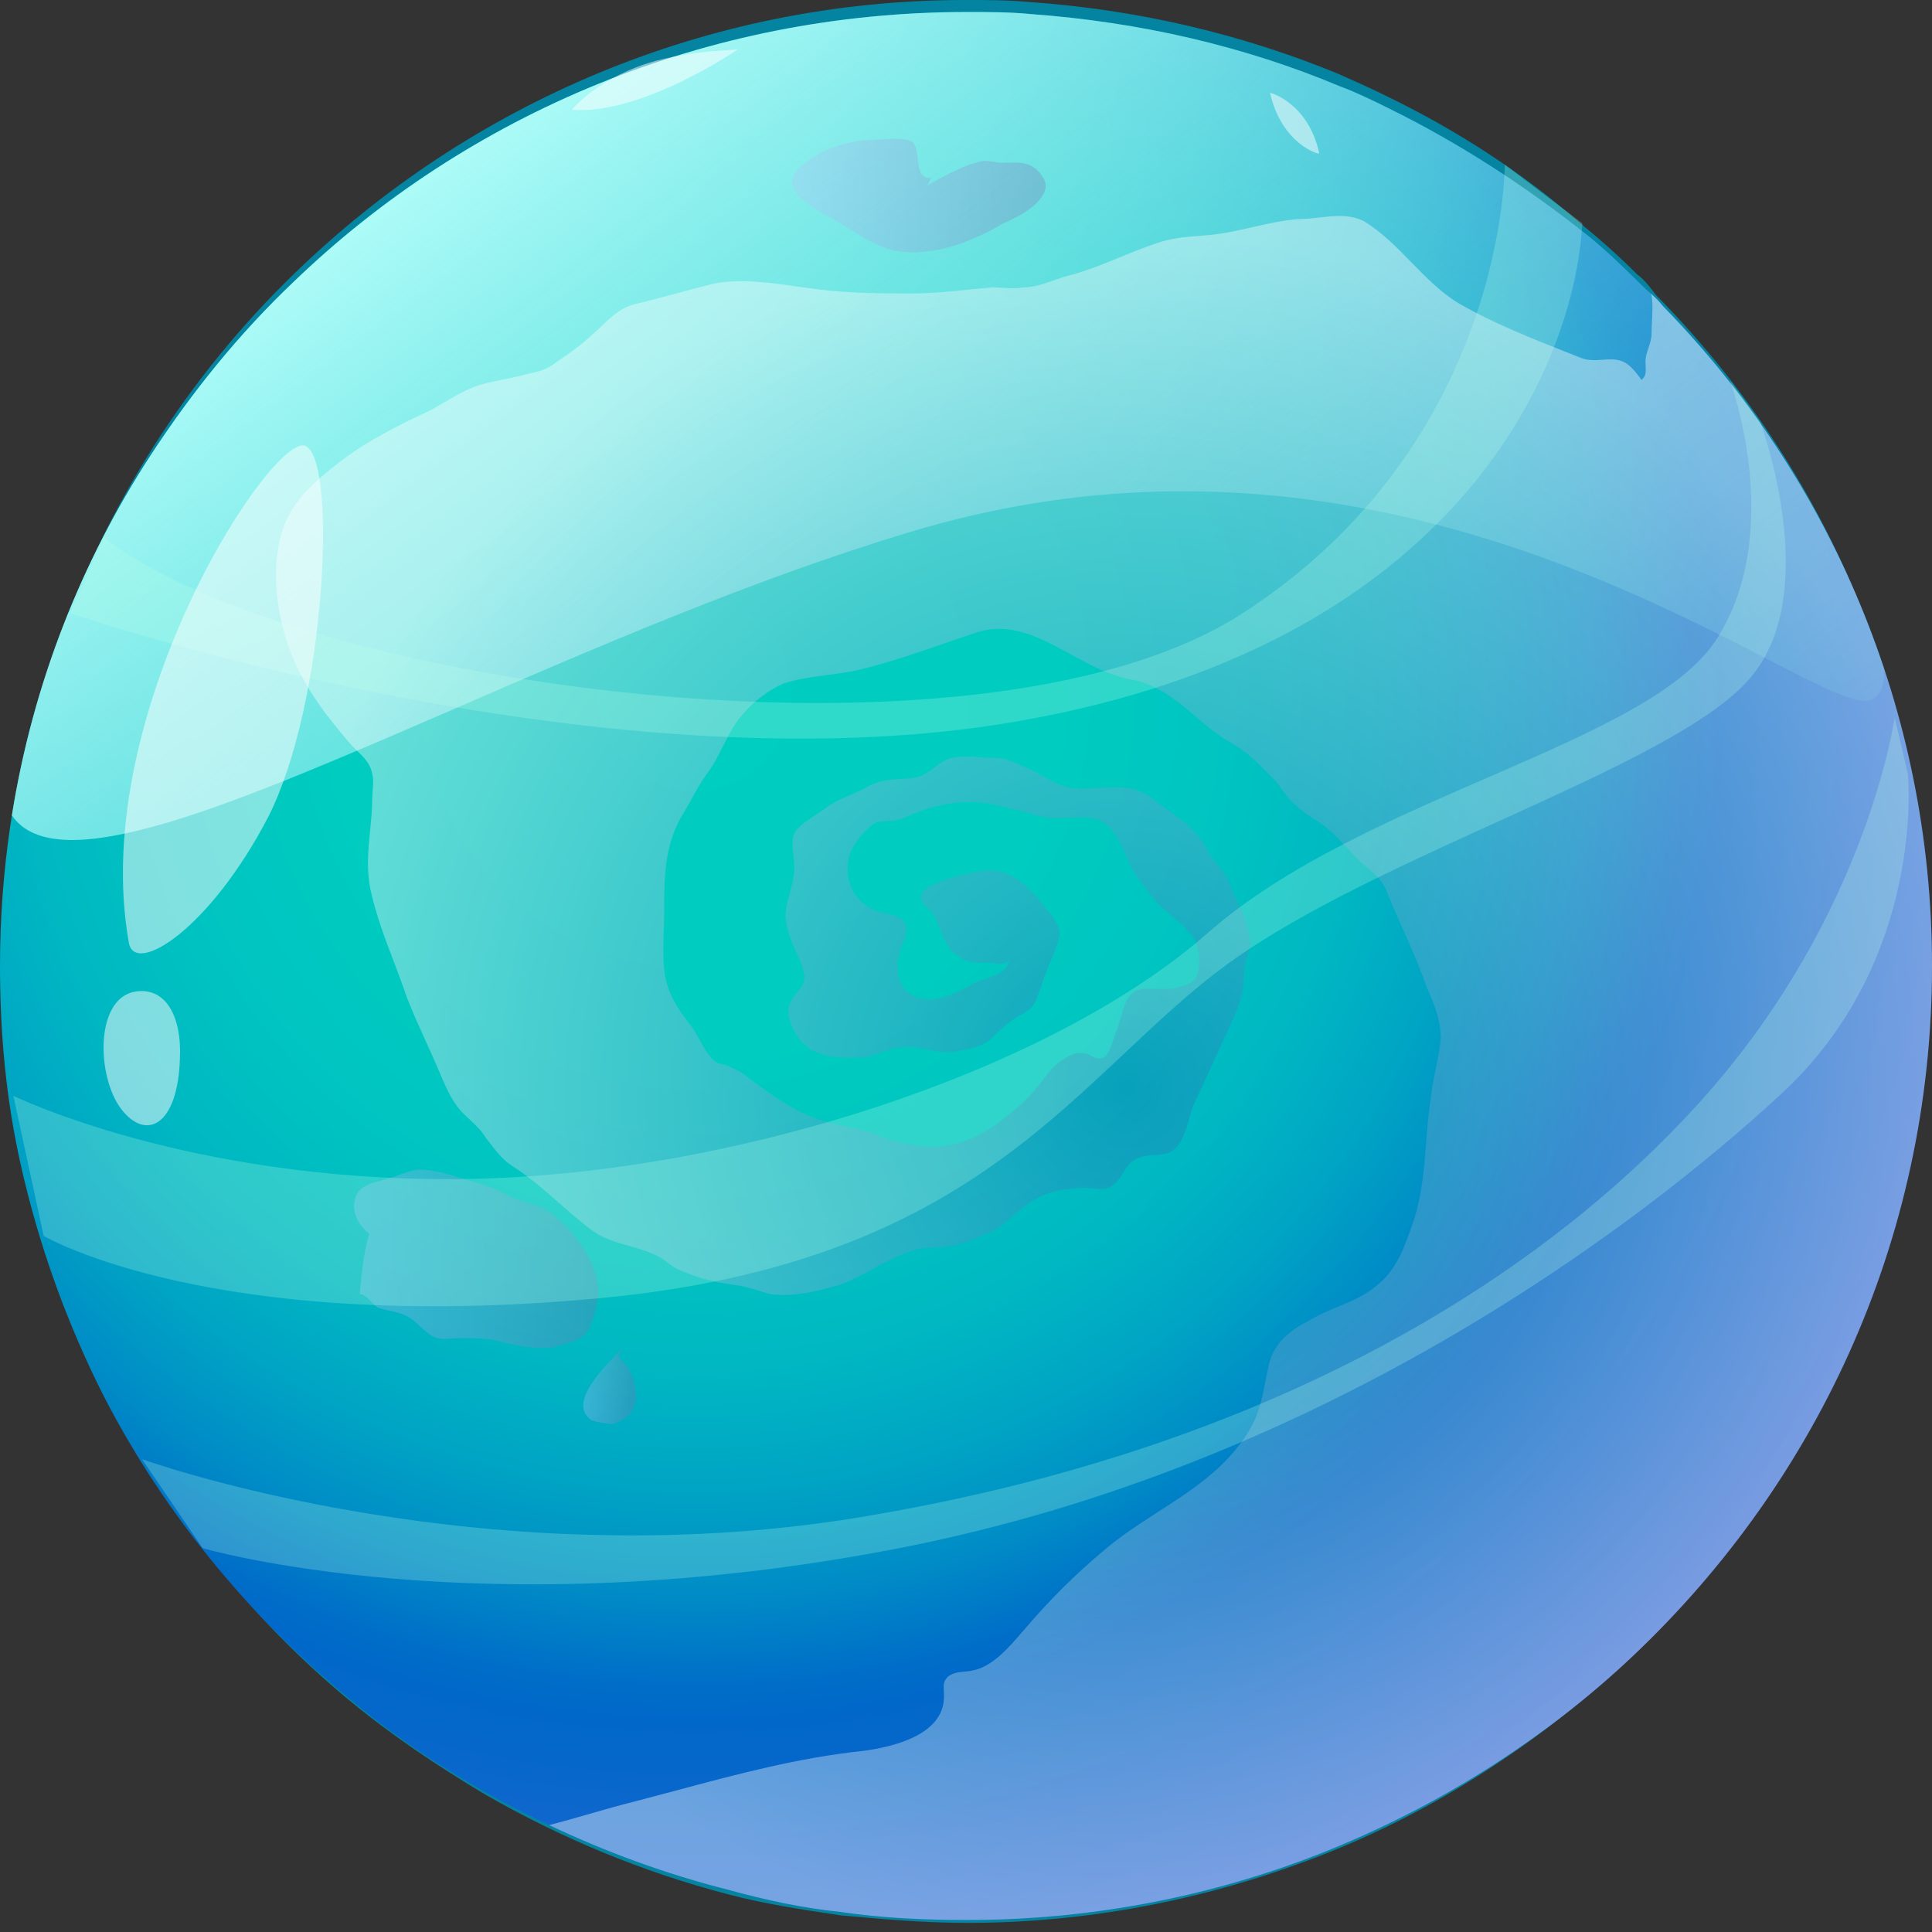 <svg width="161" height="161" viewBox="0 0 161 161" fill="none" xmlns="http://www.w3.org/2000/svg">
<rect x="0" y="0" width="161" height="161" fill="#333333" stroke="none"/>
<path opacity="0.92" fill-rule="evenodd" clip-rule="evenodd" d="M160.724 80.121C160.724 103.305 150.946 124.124 135.174 138.792C127.603 145.731 118.771 151.409 108.993 155.036C100.161 158.349 90.54 160.241 80.603 160.241C76.976 160.241 73.506 159.926 70.036 159.61C66.882 159.137 63.728 158.664 60.731 157.875C53.476 155.983 46.694 153.144 40.386 149.516C36.443 147.151 32.657 144.627 29.03 141.63C20.671 134.691 13.889 126.016 9 116.396C5.845 110.245 3.637 103.778 2.06 96.839C0.956 91.476 0.325 85.956 0.325 80.278C0.325 64.507 4.899 49.681 12.785 37.221C16.097 32.017 20.04 27.127 24.614 22.711C39.124 8.674 58.839 0 80.446 0C82.181 0 83.916 -1.44418e-05 85.65 0.158C94.798 0.789 103.473 2.839 111.516 6.151C112.936 6.782 114.355 7.413 115.617 8.044C121.452 10.883 126.815 14.352 131.704 18.611C133.439 20.03 135.016 21.45 136.436 22.869C137.066 23.342 137.54 23.973 138.013 24.604C152.207 38.956 160.724 58.513 160.724 80.121Z" fill="url(#paint0_radial_4_1282)"/>
<path fill-rule="evenodd" clip-rule="evenodd" d="M161 80.5C161 103.478 151.139 124.108 135.328 138.699C127.848 145.576 118.837 151.111 109.147 154.801C100.306 158.155 90.616 160 80.585 160C77.015 160 73.445 159.832 70.044 159.329C66.814 158.994 63.754 158.323 60.694 157.484C53.383 155.639 46.583 152.788 40.292 149.266C36.212 146.918 32.472 144.402 28.902 141.383C20.571 134.506 13.601 125.953 8.671 116.392C5.61 110.354 3.23 103.813 1.7 96.937C0.51 91.57 0 86.203 0 80.5C0 64.734 4.59 50.142 12.581 37.899C15.981 32.699 19.891 27.835 24.482 23.475C38.932 9.554 58.824 1 80.585 1C82.285 1 84.155 1 85.855 1.168C95.036 1.839 103.706 3.851 111.697 7.206C113.057 7.709 114.417 8.38 115.777 9.051C121.558 11.902 126.998 15.424 132.098 19.449C133.798 20.791 135.328 22.301 136.859 23.81C137.369 24.313 138.049 24.817 138.559 25.487C152.499 39.744 161 59.199 161 80.5Z" fill="url(#paint1_radial_4_1282)"/>
<path d="M156.988 55.654C153.187 44.235 146.83 33.946 138.559 25.487C138.213 25.032 137.789 24.654 137.392 24.302C137.204 24.134 137.023 23.972 136.859 23.81C135.328 22.301 133.798 20.791 132.098 19.449C126.998 15.424 121.558 11.902 115.777 9.051C114.417 8.38 113.057 7.709 111.697 7.206C103.706 3.851 95.036 1.839 85.855 1.168C84.155 1 82.285 1 80.585 1C58.824 1 38.932 9.554 24.482 23.475C19.891 27.835 15.981 32.699 12.581 37.899C6.759 46.82 2.742 56.987 0.99 67.948C4.727 73.43 19.4 67.07 38.029 58.996C49.597 53.981 62.692 48.306 75.64 44.395C107.76 34.569 134.085 48.129 147.279 54.925C151.73 57.217 154.686 58.74 155.867 58.336C156.707 58.067 157.071 57.121 156.988 55.654Z" fill="url(#paint2_linear_4_1282)"/>
<path opacity="0.4" d="M135.328 138.699C151.139 124.108 161 103.478 161 80.5C161 59.199 152.499 39.744 138.559 25.487C138.264 25.099 137.912 24.768 137.569 24.459C137.593 24.518 137.614 24.572 137.63 24.62C137.744 25.296 137.704 26.048 137.667 26.774C137.648 27.127 137.63 27.474 137.63 27.803C137.63 28.222 137.503 28.599 137.377 28.976C137.25 29.353 137.123 29.73 137.123 30.148C137.123 30.246 137.13 30.351 137.136 30.458C137.163 30.9 137.193 31.387 136.785 31.656C136.447 31.154 135.772 30.316 135.265 30.148C134.76 29.898 134.172 29.939 133.563 29.98C132.948 30.022 132.311 30.066 131.717 29.813C131.396 29.686 131.074 29.559 130.75 29.431C127.667 28.214 124.485 26.958 121.58 25.29C120.059 24.369 118.834 23.112 117.609 21.856C116.384 20.599 115.16 19.343 113.639 18.421C112.474 17.844 111.228 17.983 109.958 18.125C109.386 18.189 108.809 18.254 108.233 18.254C106.876 18.357 105.584 18.652 104.317 18.942C103.532 19.121 102.757 19.298 101.981 19.427C101.285 19.552 100.588 19.607 99.891 19.662C98.729 19.754 97.568 19.845 96.406 20.264C95.329 20.62 94.314 21.036 93.307 21.449C91.945 22.008 90.599 22.559 89.141 22.945C88.667 23.062 88.213 23.221 87.766 23.378C86.939 23.667 86.133 23.95 85.255 23.95C84.692 24.061 84.129 24.024 83.566 23.987C83.284 23.968 83.003 23.95 82.721 23.95C81.989 24.006 81.257 24.08 80.525 24.155C79.06 24.303 77.596 24.452 76.132 24.452C73.429 24.452 70.895 24.452 68.191 24.117C67.67 24.053 67.13 23.976 66.579 23.897C64.27 23.567 61.757 23.209 59.575 23.615C58.561 23.866 57.463 24.159 56.365 24.452C55.267 24.746 54.169 25.039 53.155 25.29C51.853 25.548 51.052 26.304 50.212 27.097C49.962 27.333 49.709 27.573 49.438 27.803C48.593 28.641 47.41 29.478 46.397 30.148C45.63 30.782 44.96 30.936 44.167 31.119C43.912 31.178 43.644 31.24 43.356 31.321C42.905 31.433 42.436 31.526 41.966 31.619C41.028 31.805 40.089 31.991 39.301 32.326C38.439 32.692 37.668 33.147 36.855 33.627C36.552 33.805 36.243 33.987 35.922 34.169C33.388 35.342 30.684 36.682 28.488 38.357C26.123 40.2 24.264 41.708 23.419 44.556C22.575 47.739 23.082 51.425 24.264 54.44C25.447 57.456 27.305 59.801 29.333 62.147C29.428 62.242 29.527 62.336 29.627 62.432C30.234 63.013 30.877 63.629 31.022 64.492C31.135 64.939 31.097 65.386 31.06 65.832C31.041 66.056 31.022 66.279 31.022 66.502C31.022 67.414 30.933 68.304 30.844 69.196C30.688 70.762 30.53 72.334 30.853 74.041C31.304 76.163 32.055 78.137 32.806 80.11C33.181 81.096 33.556 82.083 33.894 83.088C34.395 84.377 34.954 85.608 35.502 86.814C35.88 87.646 36.253 88.466 36.598 89.287C36.648 89.403 36.698 89.52 36.749 89.639C37.21 90.722 37.712 91.899 38.625 92.805C38.797 92.975 38.968 93.134 39.137 93.291C39.633 93.752 40.105 94.19 40.483 94.815C40.626 94.991 40.76 95.167 40.893 95.342C41.395 95.998 41.879 96.631 42.68 97.161C44.099 98.065 45.336 99.151 46.572 100.236C47.397 100.96 48.221 101.684 49.1 102.354C50.154 103.19 51.273 103.504 52.417 103.826C53.107 104.02 53.807 104.217 54.506 104.532C54.929 104.699 55.267 104.951 55.605 105.202C55.943 105.453 56.28 105.705 56.703 105.872C57.547 106.207 58.392 106.542 59.237 106.71C59.807 106.871 60.377 106.955 60.929 107.036C61.521 107.123 62.091 107.206 62.616 107.38C62.841 107.436 63.066 107.51 63.292 107.585C63.742 107.734 64.193 107.883 64.643 107.883C66.333 108.05 68.36 107.547 70.05 107.045C71.041 106.667 71.929 106.186 72.807 105.711C73.874 105.134 74.927 104.565 76.132 104.197C76.742 103.995 77.29 103.976 77.851 103.955C78.223 103.942 78.6 103.929 79.004 103.862C80.144 103.721 81.283 103.222 82.321 102.768C82.514 102.684 82.704 102.6 82.89 102.522C83.454 102.172 83.96 101.734 84.468 101.295C85.177 100.681 85.89 100.064 86.776 99.674C87.959 99.171 89.141 99.003 90.493 99.003C90.707 99.003 90.921 99.025 91.132 99.046C91.754 99.109 92.353 99.169 92.858 98.668C93.164 98.441 93.366 98.11 93.574 97.769C93.826 97.358 94.085 96.933 94.548 96.658C95.111 96.323 95.674 96.286 96.237 96.249C96.519 96.23 96.8 96.211 97.082 96.155C98.348 95.904 98.76 94.431 99.1 93.214C99.214 92.807 99.32 92.429 99.447 92.135L101.981 86.606C102.089 86.372 102.196 86.144 102.302 85.918C103.027 84.372 103.671 83 103.671 81.245C103.671 80.687 103.821 80.128 103.971 79.57C104.046 79.291 104.122 79.011 104.178 78.732C104.178 78.177 104.062 77.737 103.926 77.221C103.898 77.114 103.869 77.004 103.84 76.889C103.653 76.24 103.362 75.642 103.082 75.067C102.857 74.603 102.639 74.155 102.488 73.706C102.215 73.029 101.942 72.681 101.58 72.218C101.494 72.108 101.403 71.992 101.306 71.864C101.023 71.583 100.845 71.25 100.655 70.894C100.505 70.612 100.347 70.317 100.123 70.021C99.232 68.843 98.472 68.312 97.498 67.632C97.364 67.538 97.225 67.442 97.082 67.34C96.826 67.159 96.602 66.986 96.392 66.824C95.633 66.236 95.064 65.796 93.872 65.665C93.112 65.581 92.351 65.623 91.591 65.665C90.831 65.707 90.07 65.749 89.31 65.665C88.439 65.557 87.778 65.17 87.102 64.775C86.729 64.556 86.351 64.336 85.931 64.157C85.665 64.044 85.424 63.931 85.196 63.823C84.41 63.454 83.768 63.152 82.721 63.152C82.394 63.152 82.042 63.126 81.677 63.1C80.724 63.031 79.691 62.956 78.835 63.319C78.452 63.51 78.141 63.748 77.838 63.98C77.341 64.36 76.867 64.723 76.132 64.827C75.756 64.874 75.406 64.894 75.068 64.915C74.19 64.966 73.391 65.014 72.415 65.497C71.883 65.799 71.35 66.033 70.833 66.26C70.202 66.537 69.594 66.804 69.036 67.173C68.78 67.376 68.446 67.595 68.095 67.824C67.29 68.351 66.399 68.935 66.164 69.518C65.977 69.982 66.049 70.652 66.122 71.328C66.18 71.872 66.239 72.421 66.164 72.869C66.098 73.389 65.957 73.909 65.817 74.419C65.598 75.224 65.385 76.004 65.488 76.722C65.631 77.716 66.017 78.59 66.44 79.547C66.516 79.719 66.594 79.894 66.671 80.073C66.7 80.158 66.729 80.242 66.757 80.323C67.058 81.193 67.274 81.819 66.502 82.585C65.826 83.423 65.488 83.926 65.826 85.098C66.84 87.946 69.036 88.281 71.739 88.114C72.311 88.114 72.843 87.918 73.393 87.716C73.981 87.5 74.589 87.276 75.287 87.276C75.991 87.199 76.658 87.337 77.323 87.474C78.095 87.633 78.863 87.791 79.68 87.611C80.694 87.444 81.707 87.276 82.552 86.606C83.228 85.936 83.904 85.266 84.749 84.763C84.86 84.697 84.965 84.637 85.065 84.58C85.724 84.202 86.144 83.961 86.438 83.088C86.607 82.669 86.734 82.292 86.86 81.915C86.987 81.538 87.114 81.161 87.283 80.743C87.353 80.569 87.438 80.373 87.528 80.164C87.872 79.37 88.296 78.391 88.296 77.727C88.296 77.064 87.66 76.295 87.144 75.671C87.008 75.507 86.881 75.353 86.776 75.214C85.593 73.706 84.073 72.366 82.045 72.534C81.989 72.545 81.913 72.559 81.822 72.576C80.548 72.816 76.177 73.64 76.808 75.046C76.808 75.238 77.028 75.43 77.249 75.621C77.415 75.764 77.58 75.908 77.653 76.052C77.888 76.285 78.042 76.682 78.17 77.014C78.226 77.158 78.277 77.291 78.328 77.392C78.374 77.504 78.416 77.613 78.457 77.719C78.724 78.409 78.948 78.989 79.68 79.57C80.525 80.24 81.201 80.24 82.383 80.24C82.501 80.24 82.646 80.258 82.801 80.277C83.315 80.341 83.943 80.42 84.073 79.905C84.073 80.902 83.045 81.25 82.101 81.57C81.776 81.68 81.46 81.787 81.201 81.915C80.018 82.585 78.497 83.423 76.977 83.256C74.78 82.921 74.442 80.743 75.118 78.9C75.456 78.23 75.794 77.392 75.287 76.722C74.916 76.354 74.092 76.165 73.478 76.025C73.254 75.974 73.058 75.929 72.922 75.884C71.064 75.046 70.388 73.371 70.726 71.528C70.895 70.523 72.246 68.848 73.091 68.513C73.425 68.447 73.707 68.433 73.977 68.419C74.39 68.399 74.777 68.38 75.287 68.178C77.146 67.34 78.835 66.838 80.863 66.838C82.107 66.838 83.168 67.11 84.248 67.388C84.635 67.487 85.024 67.587 85.424 67.675C86.438 68.01 87.114 68.178 88.127 68.178C88.398 68.178 88.702 68.161 89.019 68.143C89.694 68.105 90.425 68.064 91 68.178C92.559 68.416 93.267 70.004 93.909 71.445C94.171 72.034 94.422 72.599 94.717 73.036C94.964 73.343 95.19 73.651 95.409 73.95C95.787 74.466 96.147 74.957 96.575 75.382C96.84 75.644 97.171 75.924 97.522 76.219C98.291 76.866 99.152 77.592 99.616 78.397C99.954 79.235 100.123 80.743 99.616 81.58C98.94 82.25 97.758 82.418 96.913 82.418C96.677 82.418 96.452 82.408 96.237 82.398C95.218 82.352 94.43 82.316 93.872 83.423C93.686 83.791 93.551 84.261 93.412 84.749C93.297 85.148 93.179 85.559 93.027 85.936C92.98 86.03 92.92 86.215 92.846 86.44C92.656 87.022 92.379 87.872 92.013 88.114C91.595 88.322 91.241 88.143 90.912 87.978C90.71 87.876 90.517 87.779 90.324 87.779C89.648 87.611 89.141 87.946 88.635 88.281C87.856 88.745 87.508 89.208 87.061 89.802C87.023 89.853 86.985 89.904 86.945 89.957C85.931 91.297 85.086 92.135 83.735 93.14C81.707 94.815 79.342 95.82 76.639 95.485C75.456 95.318 74.274 95.15 73.26 94.648C72.408 94.286 71.556 94.097 70.642 93.895C70.286 93.817 69.921 93.736 69.543 93.642C67.009 93.14 64.812 91.632 62.785 90.124C62.655 90.028 62.538 89.938 62.427 89.852C61.961 89.493 61.609 89.222 60.926 88.952C60.673 88.784 60.462 88.742 60.251 88.7C60.039 88.658 59.828 88.617 59.575 88.449C59.07 88.048 58.686 87.349 58.314 86.671C58.064 86.216 57.819 85.77 57.547 85.433C56.365 83.926 55.52 82.585 55.351 80.743C55.238 79.731 55.276 78.645 55.314 77.584C55.333 77.063 55.351 76.548 55.351 76.052C55.351 73.204 55.351 70.691 56.703 68.178C57.058 67.614 57.353 67.08 57.639 66.564C58.033 65.851 58.41 65.172 58.899 64.492C59.441 63.801 59.841 63.005 60.246 62.199C60.724 61.247 61.208 60.283 61.94 59.466C62.785 58.461 64.137 57.456 65.319 56.953C66.468 56.574 67.724 56.409 68.967 56.246C69.918 56.122 70.86 55.998 71.739 55.781C74.204 55.169 76.489 54.38 78.726 53.608C79.555 53.321 80.378 53.037 81.201 52.765C84.114 51.733 86.644 53.117 89.222 54.527C90.831 55.406 92.458 56.297 94.21 56.618C96.464 57.025 98.034 58.355 99.637 59.713C100.678 60.594 101.732 61.487 102.995 62.147C104.08 62.819 104.947 63.707 105.771 64.551C105.974 64.759 106.174 64.964 106.374 65.162C106.489 65.314 106.604 65.475 106.721 65.638C107.12 66.195 107.541 66.784 108.064 67.173C108.458 67.563 108.967 67.897 109.49 68.24C109.864 68.486 110.246 68.736 110.598 69.016C111.189 69.518 111.696 70.063 112.203 70.607C112.71 71.151 113.217 71.696 113.808 72.199C114.653 72.869 115.329 73.539 115.666 74.544C116.05 75.496 116.483 76.471 116.918 77.453C117.631 79.063 118.352 80.689 118.877 82.25C119.552 83.758 120.059 84.931 120.059 86.606C119.975 87.444 119.806 88.281 119.637 89.119C119.468 89.957 119.299 90.794 119.214 91.632C119.031 92.842 118.937 94.052 118.842 95.254C118.675 97.381 118.51 99.483 117.863 101.516C117.835 101.6 117.807 101.684 117.779 101.768C117.129 103.706 116.441 105.76 114.822 107.045C113.832 107.928 112.668 108.409 111.501 108.891C110.675 109.233 109.847 109.575 109.077 110.06C107.388 110.898 106.036 112.071 105.698 113.914C105.614 114.291 105.54 114.668 105.466 115.044C105.244 116.175 105.023 117.306 104.516 118.437C102.732 121.975 99.623 123.981 96.501 125.995C94.893 127.033 93.281 128.073 91.844 129.326C89.648 131.169 87.452 133.347 85.593 135.525C85.453 135.684 85.308 135.852 85.159 136.026C84.046 137.318 82.67 138.915 81.032 139.211C80.806 139.267 80.581 139.285 80.356 139.304C79.905 139.341 79.455 139.378 79.004 139.713C78.61 140.104 78.625 140.394 78.651 140.898C78.658 141.042 78.666 141.203 78.666 141.389C78.666 144.572 74.442 145.577 71.908 145.912C66.577 146.468 61.479 147.833 56.227 149.24C55.154 149.527 54.075 149.816 52.986 150.1C51.634 150.435 50.325 150.812 49.016 151.189C47.941 151.498 46.867 151.808 45.769 152.094C50.482 154.325 55.457 156.163 60.694 157.484C63.754 158.323 66.814 158.994 70.044 159.329C73.445 159.832 77.015 160 80.585 160C90.616 160 100.306 158.155 109.147 154.801C118.837 151.111 127.848 145.576 135.328 138.699Z" fill="url(#paint3_radial_4_1282)"/>
<path opacity="0.3" fill-rule="evenodd" clip-rule="evenodd" d="M30.765 102.832C30.292 104.409 30.134 106.144 29.976 107.879C30.449 107.721 31.08 108.825 31.553 108.983C32.5 109.298 33.288 109.298 34.077 109.772C34.865 110.245 35.654 111.349 36.443 111.506C36.916 111.664 37.704 111.506 38.335 111.506C39.597 111.506 40.701 111.506 41.805 111.822C43.067 112.137 44.644 112.453 45.906 112.295C46.694 112.137 48.114 111.822 48.745 111.191C49.375 110.56 49.691 108.983 49.849 108.037C50.006 105.355 47.956 102.674 45.906 101.097C44.802 100.309 43.698 100.308 42.436 99.678C41.016 98.889 39.755 98.574 38.177 98.1C37.231 97.785 35.969 97.47 35.023 97.47C34.077 97.47 32.973 98.1 32.184 98.258C31.238 98.574 30.449 98.574 29.818 99.362C29.188 100.466 29.503 101.728 30.765 102.832Z" fill="url(#paint4_linear_4_1282)"/>
<path opacity="0.3" fill-rule="evenodd" clip-rule="evenodd" d="M51.899 112.295C51.426 112.926 47.01 116.711 49.218 118.288C49.375 118.446 50.322 118.604 50.479 118.604C51.11 118.761 51.268 118.604 51.899 118.288C53.003 117.657 53.161 116.553 52.845 115.292C52.845 114.976 52.53 114.345 52.372 114.03C52.214 113.557 51.741 113.557 51.583 112.926L51.899 112.295Z" fill="url(#paint5_linear_4_1282)"/>
<path opacity="0.3" fill-rule="evenodd" clip-rule="evenodd" d="M77.291 15.456C78.08 14.983 80.604 13.564 82.023 13.406C82.496 13.406 83.127 13.564 83.6 13.564C84.704 13.564 85.65 13.406 86.439 14.195C87.07 14.825 87.385 15.456 86.912 16.245C86.281 17.349 84.704 18.137 83.6 18.611C81.234 20.03 78.08 21.292 75.241 20.977C73.033 20.819 70.983 19.084 68.933 17.98C67.513 17.191 64.832 15.772 66.567 14.037C67.986 12.617 70.194 11.829 72.245 11.671C73.191 11.671 75.399 11.356 76.03 11.829C76.818 12.46 76.03 14.983 77.607 14.825L77.291 15.456Z" fill="url(#paint6_linear_4_1282)"/>
<path opacity="0.5" fill-rule="evenodd" clip-rule="evenodd" d="M1.114 91.319L3.637 102.99C3.637 102.99 17.516 111.191 49.849 108.195C82.181 105.198 89.751 89.426 102.369 80.278C114.986 71.131 139.432 63.876 145.741 56.621C152.05 49.523 146.687 35.171 146.687 35.171L144.164 31.701C144.164 31.701 148.738 44.003 143.217 52.993C137.855 61.983 113.724 66.242 100.634 77.755C87.543 89.268 60.889 98.101 38.02 98.258C15.624 98.416 1.114 91.319 1.114 91.319Z" fill="#BDFFE8" fill-opacity="0.5"/>
<path opacity="0.5" fill-rule="evenodd" clip-rule="evenodd" d="M11.839 121.6L16.886 129.013C16.886 129.013 40.071 135.795 74.926 129.013C109.782 122.231 136.121 102.516 148.265 91.318C160.567 80.121 158.99 64.506 158.99 64.506L157.886 59.775C157.886 59.775 155.678 76.02 142.114 91.318C128.55 106.617 105.839 120.496 73.191 126.174C40.701 132.01 11.839 121.6 11.839 121.6Z" fill="#BDFFE8" fill-opacity="0.5"/>
<path opacity="0.5" fill-rule="evenodd" clip-rule="evenodd" d="M5.845 51.1C5.845 51.1 51.426 66.715 86.597 59.775C121.768 52.993 131.231 30.282 131.862 18.611L125.395 13.721C125.395 13.721 125.553 37.064 103.315 51.258C81.077 65.295 23.983 56.936 8.684 44.792L5.845 51.1Z" fill="#BDFFE8" fill-opacity="0.5"/>
<path opacity="0.5" fill-rule="evenodd" clip-rule="evenodd" d="M10.735 78.543C11.208 81.382 17.517 77.439 22.406 67.976C27.137 58.513 28.084 38.798 25.56 37.221C23.195 35.329 7.265 59.144 10.735 78.543Z" fill="white"/>
<path opacity="0.5" fill-rule="evenodd" clip-rule="evenodd" d="M11.208 82.644C7.896 83.275 8.054 89.741 10.104 92.422C12.154 95.104 14.835 93.842 14.993 88.164C15.151 84.852 13.889 82.171 11.208 82.644Z" fill="white"/>
<path opacity="0.5" fill-rule="evenodd" clip-rule="evenodd" d="M105.838 7.728C105.838 7.728 108.993 8.517 109.939 12.775C109.939 12.933 106.784 11.986 105.838 7.728Z" fill="white"/>
<path opacity="0.5" fill-rule="evenodd" clip-rule="evenodd" d="M47.641 9.148C47.641 9.148 50.006 6.309 54.738 5.047C58.523 4.101 60.731 4.259 61.52 4.101C61.52 4.101 53.476 9.621 47.641 9.148Z" fill="white"/>
<defs>
<radialGradient id="paint0_radial_4_1282" cx="0" cy="0" r="1" gradientUnits="userSpaceOnUse" gradientTransform="translate(80.531 80.143) scale(80.183 80.183)">
<stop stop-color="#004858"/>
<stop offset="1" stop-color="#008BAB"/>
</radialGradient>
<radialGradient id="paint1_radial_4_1282" cx="0" cy="0" r="1" gradientUnits="userSpaceOnUse" gradientTransform="translate(57.681 57.982) scale(118.145 116.555)">
<stop offset="0.006" stop-color="#00CEC0"/>
<stop offset="0.258" stop-color="#00CCC0"/>
<stop offset="0.383" stop-color="#00C4C1"/>
<stop offset="0.481" stop-color="#00B7C2"/>
<stop offset="0.565" stop-color="#00A4C4"/>
<stop offset="0.639" stop-color="#008CC6"/>
<stop offset="0.705" stop-color="#006EC8"/>
<stop offset="0.729" stop-color="#0068C9"/>
<stop offset="0.771" stop-color="#0767CB"/>
<stop offset="0.854" stop-color="#1A66CF"/>
<stop offset="1" stop-color="#3A63D6"/>
</radialGradient>
<linearGradient id="paint2_linear_4_1282" x1="31.683" y1="11.912" x2="110.599" y2="117.487" gradientUnits="userSpaceOnUse">
<stop offset="0.017" stop-color="#B1FDF9"/>
<stop offset="1" stop-color="#37C7D1" stop-opacity="0"/>
</linearGradient>
<radialGradient id="paint3_radial_4_1282" cx="0" cy="0" r="1" gradientUnits="userSpaceOnUse" gradientTransform="translate(93.916 90.711) scale(72.013 71.408)">
<stop stop-color="#1372B3"/>
<stop offset="1" stop-color="white"/>
</radialGradient>
<linearGradient id="paint4_linear_4_1282" x1="29.545" y1="104.96" x2="49.872" y2="104.96" gradientUnits="userSpaceOnUse">
<stop stop-color="#B8C2FF"/>
<stop offset="1" stop-color="#7D72B3"/>
</linearGradient>
<linearGradient id="paint5_linear_4_1282" x1="48.529" y1="115.502" x2="52.717" y2="115.502" gradientUnits="userSpaceOnUse">
<stop stop-color="#B8C2FF"/>
<stop offset="1" stop-color="#7D72B3"/>
</linearGradient>
<linearGradient id="paint6_linear_4_1282" x1="66.133" y1="16.462" x2="87.183" y2="16.462" gradientUnits="userSpaceOnUse">
<stop stop-color="#B8C2FF"/>
<stop offset="1" stop-color="#7D72B3"/>
</linearGradient>
</defs>
</svg>
